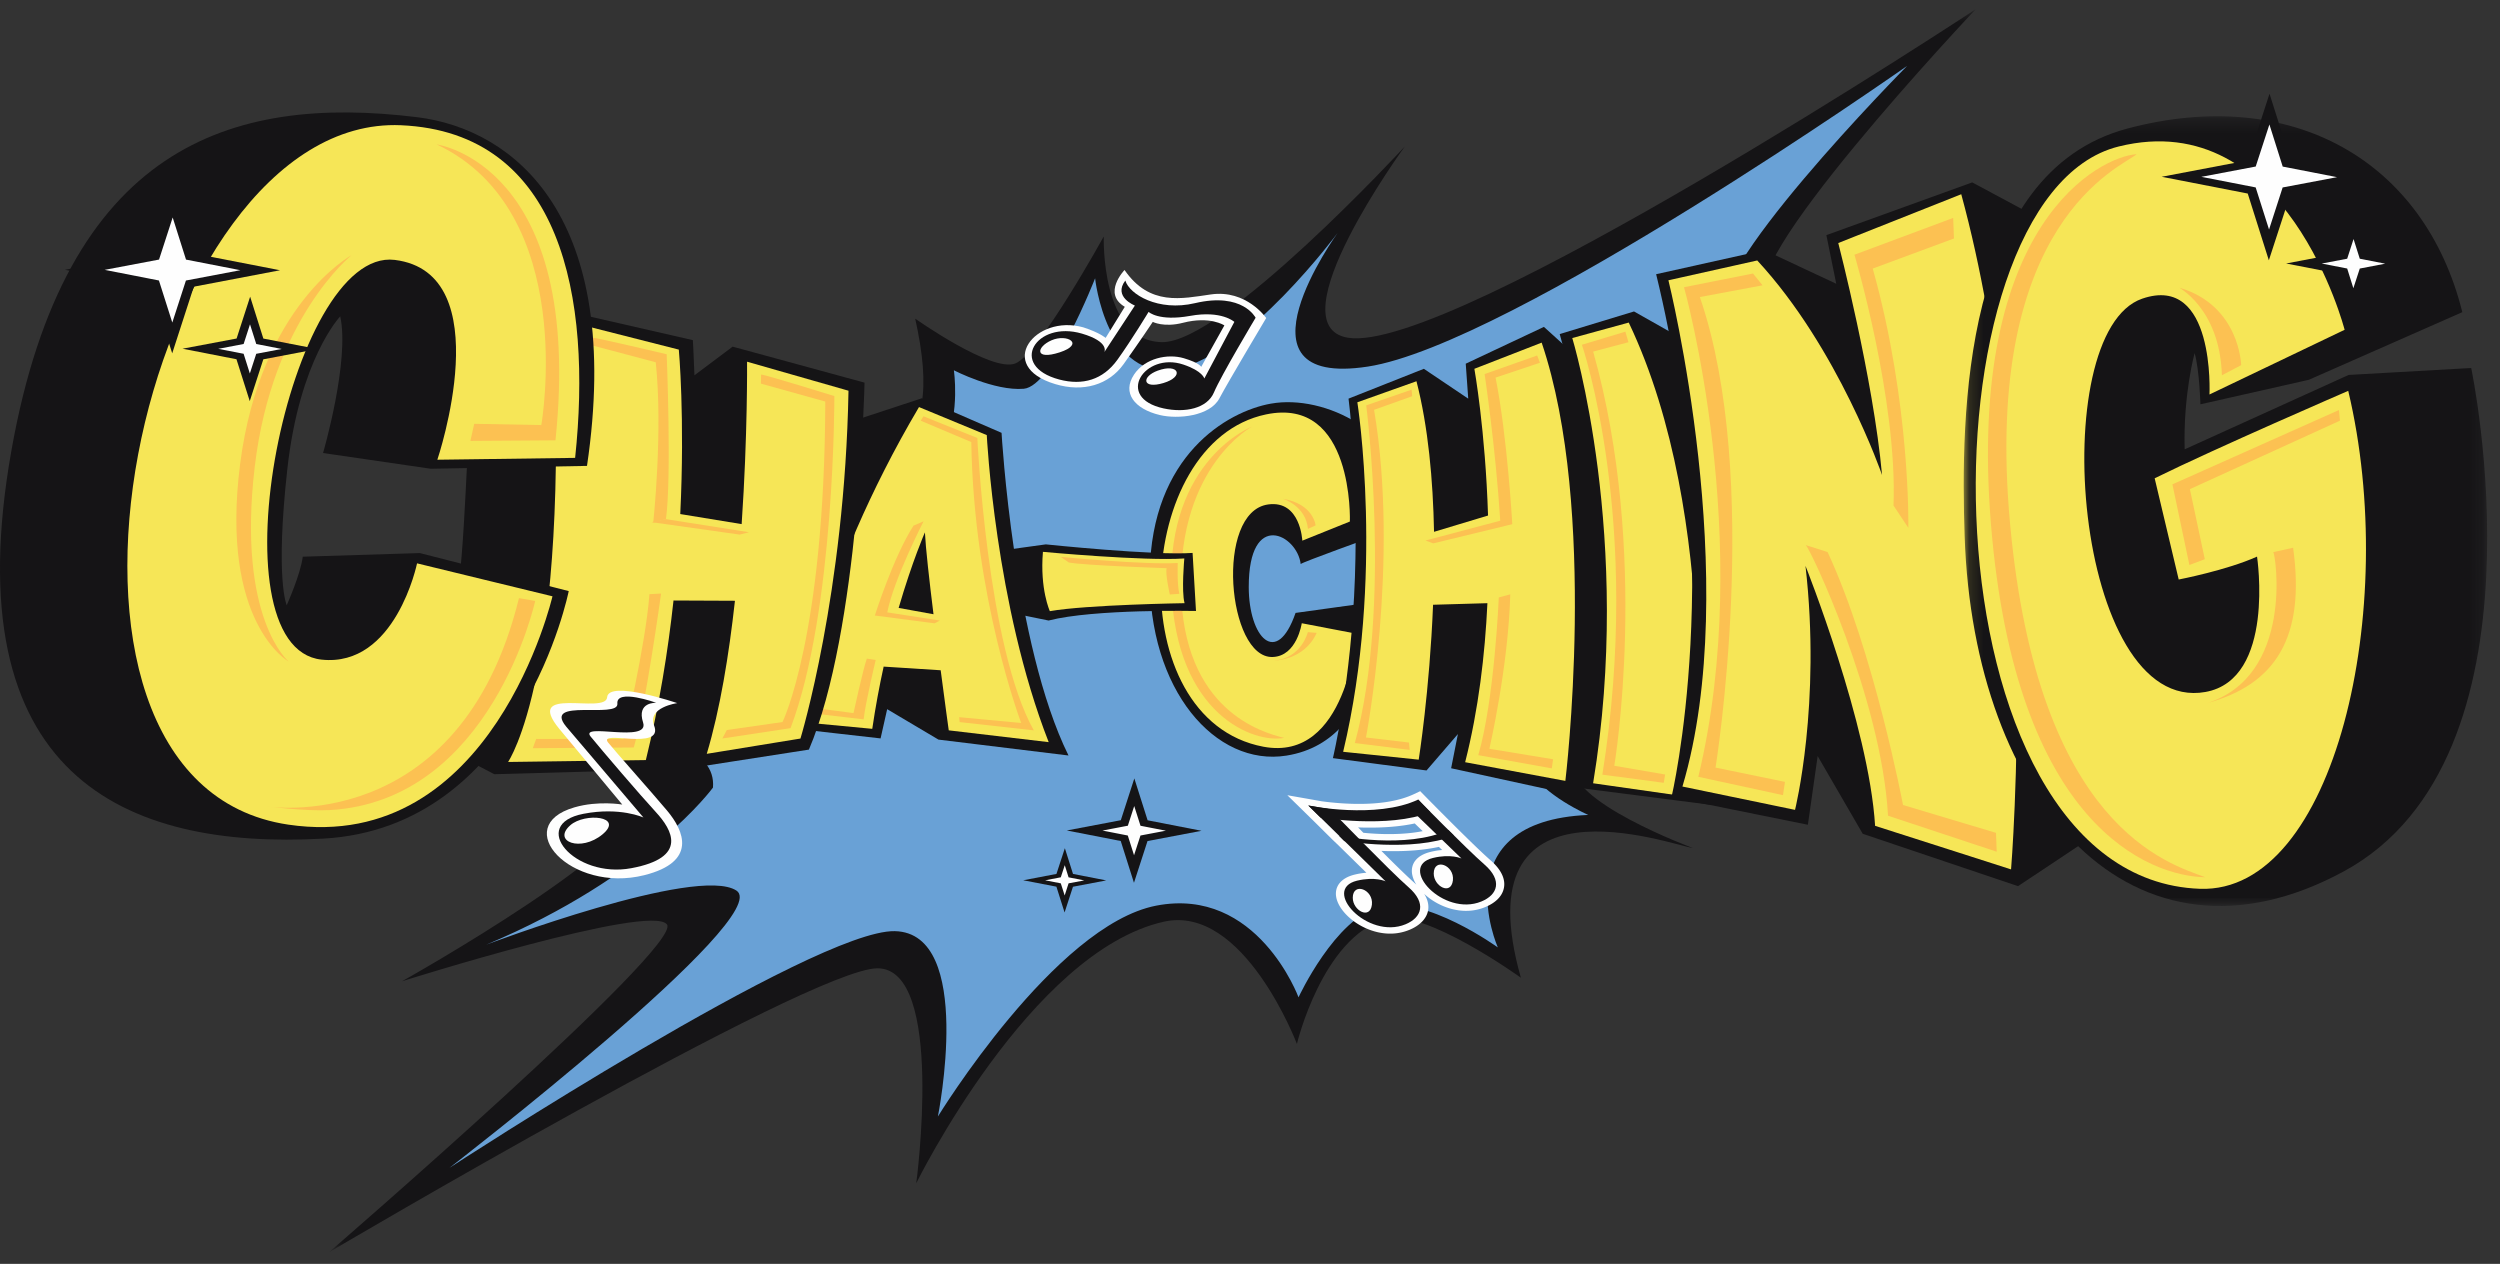 <svg width="180" height="91" viewBox="0 0 180 91" xmlns="http://www.w3.org/2000/svg" xmlns:xlink="http://www.w3.org/1999/xlink"><rect x="0" y="0" width="180" height="91" fill="#333333" stroke="none"/><title>Graphics/logo/cha-ching</title><defs><path id="a" d="M.416.591h122.797v89.504H.416V.591z"/><path id="c" d="M37.802.287v56.86H.112V.287h37.69z"/></defs><g fill="none" fill-rule="evenodd"><path d="M141.221 25.9s-.847-.056-1.615.171c-.983.297-1.428 1.3-.267 2.448 1.162 1.15 2.612 1.661 4.331 1.146 1.72-.516 1.302-2.023.63-2.687a823.32 823.32 0 0 0-3.87-3.754c1.242-.952 4.376-1.236 4.376-1.236l2.25 2.219s-.668-.167-1.71.145c-1.035.31-1.33 1.317-.231 2.407 1.286 1.27 2.579 1.672 4.082 1.22 1.502-.45 2.144-1.51 1.041-2.596-1.101-1.09-6.105-6.012-6.587-6.525-1.537.144-3.285.44-5.156 1.002-.96.29-1.842.69-2.44 1.01l5.166 5.03zm-2.617-4.52c1.626-.856 4.207-1.366 4.207-1.366l1.388 1.368c-2.145.17-4.558 1.026-4.558 1.026l-1.037-1.028z" fill="#FEFEFE"/><path d="M142.692 19.63l5.067 4.93s-.755-.36-2.058-.042c-2.578.63.76 4.266 3.496 3.136 1.17-.488 1.53-1.51.213-2.665-1.328-1.157-5.645-5.615-5.645-5.615" fill="#151416"/><path d="M145.394 25.75c.005.915 1.246 1.6 1.379.499.133-1.108-1.373-1.664-1.38-.499" fill="#FEFEFE"/><path d="M136.988 21.407l4.94 4.81s-.687-.29-1.985.032c-2.58.628.758 4.263 3.495 3.133 1.175-.486 1.534-1.512.212-2.666-1.329-1.157-5.644-5.614-5.644-5.614" fill="#151416"/><path d="M139.64 27.476c0 .913 1.237 1.602 1.375.498.133-1.106-1.374-1.66-1.375-.498" fill="#FEFEFE"/><path d="M139.88 23.338c.679-.486 1.778-1.278 5.349-1.557l-.32-.308c-3.389.357-5.151 1.133-5.526 1.283.215.177.497.582.497.582m-3.365-2.372c1.6-.939 4.15-1.557 6.948-1.912.159.147.516.558.516.558-2.77.454-5.174 1.218-6.572 2.217-.251-.247-.892-.863-.892-.863m2.007 29.217s.316 1.443 1.741 1.485l.79 1.683s-.442-.083-1.283.059c-2.333.521-1.28 3.51 1.685 2.923 1.392-.275 1.911-1.154 1.466-2.305-.522-1.34-.97-2.36-.97-2.36s.663-.008 1.103-.624c.624-.885 1.576-.807 1.576-.807l1.138 2.191s-.233-.13-1.018.031c-.788.16-1.37.845-.976 1.758.438 1.007 1.625 1.385 2.797 1.076.871-.228 1.817-1.065 1.318-1.982-.493-.914-2.138-4.29-2.138-4.29s-2.035-.73-3.048.257c-.83.805-1.584 1.83-4.18.905" fill="#151416"/><path d="M140.556 51.394l1.12 2.562s-.287-.537-1.654-.26c-2.248.461-1.088 2.94 1.37 2.36 1.104-.264 1.539-.948 1.104-2.074-.439-1.13-1.16-2.628-1.16-2.628s.81.173 1.646-.75c.837-.923 1.836-.726 1.836-.726l1.606 2.954s-.402-.268-1.395-.106c-1.97.323-.861 2.857 1.377 2.21.962-.276 1.54-.944 1.006-1.76-.53-.815-2.048-3.937-2.048-3.937s-1.662-.762-2.812.74c-.882 1.16-2.715 1.08-3.504.615.333.933 1.508.8 1.508.8" fill="#F6AB40"/><path d="M139.264 54.637c-.22.611.354 1.205.858.309.502-.895-.63-.936-.858-.309m5.157-1.106c-.292.608.334 1.11.779.382.451-.726-.402-1.152-.779-.382" fill="#FEFEFE"/><g transform="translate(23.259 .076)"><mask id="b" fill="#fff"><use xlink:href="#a"/></mask><path d="M40.81 32.224c2.537-1.234 2.952-4.279 1.825-9.359 0 0 5.512 3.903 7.212 3.227 1.7-.67 6.365-9.143 6.365-9.143s-.253 7.515 4.174 7.609c4.418.094 17.492-14.076 17.492-14.076s-9.39 12.87-4.094 13.758C81.211 25.48 118.988.591 118.988.591s-18.337 19.41-14.714 20.668c3.622 1.262 18.939-5.14 18.939-5.14s-12.978 7.948-9.735 11.208c0 0-8.334 2.184-9.081 6.071-.747 3.889 17.65 1.674 17.65 1.674s-25.688 5.49-25.972 9.149c-.275 3.664 5.896 6.04 5.896 6.04s-11.212 1.893-11.919 4.596c-.705 2.704 8.57 6.122 8.57 6.122-1.53-.206-16.677-5.824-12.378 9.341 0 0-6.993-5.042-9.739-4.234-4.564 1.344-6.386 9.001-6.386 9.001s-3.824-10.082-9.574-8.802c-9.632 2.15-17.835 18.833-17.835 18.833s2.089-15.489-2.797-15.476C35.03 69.661.416 90.095.416 90.095s25.514-22.049 24.346-23.61c-1.168-1.562-19.078 4.09-19.078 4.09s18.377-10.256 17.274-13.591c-1.102-3.335-14.795-4.009-14.795-4.009s27.41-9.79 28.894-12.948c1.488-3.166-8.704-10.484-8.704-10.484s9.924 3.913 12.456 2.681" fill="#151416" mask="url(#b)"/></g><path d="M51.334 56.705s-4.649 6.413-16.321 11.311c0 0 15.176-5.746 18.01-3.895 2.838 1.847-20.658 19.962-20.658 19.962s26.294-17.162 32.06-17.04c5.77.122 3.102 13.348 3.102 13.348s8.428-13.77 15.718-15.184c7.29-1.411 10.249 6.6 10.249 6.6s2.636-5.709 5.89-6.535c3.262-.824 8.459 2.943 8.459 2.943s-4.013-9.087 6.511-9.54c0 0-13.055-5.722 5.215-9.194 0 0-8.399-3.363-4.19-7.13 4.21-3.768 22.637-6.062 22.637-6.062s-17.86 1.467-15.096-2.498c2.773-3.966 9.397-6.232 9.397-6.232-2.528-2.96 5.443-6.006 5.443-6.006s-10.754 3.433-13.356 1.151c-2.595-2.286 12.906-17.956 12.906-17.956s-28.57 20.077-38.837 21.648c-10.268 1.571-2.168-9.617-2.168-9.617S89.81 25.543 84.73 26.55c-5.083 1.014-5.883-6.512-5.883-6.512s-3.023 7.774-5.136 7.953c-2.114.176-5.032-1.33-5.032-1.33s1.775 11.934-10.202 6.662c0 0 5.433 4.865 4.242 7.69-1.194 2.828-27.302 11.789-27.302 11.789s16.381-1.676 15.917 3.903" fill="#69A1D6"/><path d="M91.521 29.06c3.839-.683 9.54 2.066 9.872 7.311l-2.336 2.202s-5.397 1.939-5.407 2.04c-.242-2.106-3.748-3.968-3.74 1.664.005 3.599 2.002 5.806 3.371 1.853l6.05-.84s.47 9.968-6.703 11.114c-5.1.819-9.97-4.71-9.845-13.151.124-8.442 5.56-11.633 8.738-12.194" fill="#151416"/><path d="M91.307 36.32c-3.858.531-2.932 11.09.323 10.984 1.755-.059 2.097-2.431 2.097-2.431l3.933.754s-.668 9.276-6.7 8.136c-10.34-1.958-9.386-21.927.193-23.925 6.347-1.327 6.038 7.712 6.038 7.712l-3.424 1.378s-.127-2.93-2.46-2.608" fill="#F6E657"/><path d="M90.158 30.708s-6.136 2.355-5.823 11.595c.317 9.242 6.017 11.238 8.122 10.824-1.566-.387-7.306-1.967-7.428-10.803-.128-8.831 5.129-11.616 5.129-11.616m2.202 5.202s1.657.49 1.813 2.17l.55-.252s-.144-1.551-2.363-1.918" fill="#FCC152"/><path d="M94.165 45.513s-.456 1.894-2.453 2.048c0 0 2.187.013 3.088-1.995l-.635-.053z" fill="#FCC152"/><path d="M72.835 39.535l2.464-.34s7.817.817 10.567.615l.245 4.18s-7.348-.156-10.613.688l-2.143-.438-.52-4.705z" fill="#151416"/><path d="M75.091 39.733s7.299.676 10.18.476c0 0-.216 2.345.017 3.22 0 0-7.062.11-9.699.575 0 0-.725-1.582-.498-4.271" fill="#F6E657"/><path d="M76.377 40.096s6.06.585 8.42.438c0 0-.056 1.567.117 2.22l-.688.051s-.338-1.504-.228-1.896c0 0-5.874-.19-7.045-.41l-.576-.403z" fill="#FCC152"/><path d="M113.07 25.265l-1.908-1.729-5.629 2.65.18 2.518-3.195-2.15-5.424 2.148s.716 5.383.46 12.87c-.26 7.493-1.585 13.014-1.585 13.014l6.74.888 2.26-2.622-.488 2.462 9.115 1.985s4.195-15.04-.526-32.034" fill="#151416"/><path d="M112.706 56.224s2.373-19.52-1.706-31.555l-4.845 1.885s.79 4.414.984 10.564l-3.888 1.173c-.074-3.727-.416-7.55-1.265-10.842l-4.256 1.515s1.982 12.583-1.023 25.165l5.44.566s.784-4.927 1.034-11.153l3.913-.113c-.174 3.697-.638 7.642-1.603 11.45l7.215 1.345z" fill="#F6E657"/><path d="M101.635 28.055l-3.267 1.13s1.868 14.434-.82 24.314l3.949.494-.05-.53-3.097-.364s2.435-12.655.583-23.592l2.744-.98-.042-.472zm9.041-2.46l-3.785 1.336s.79 5.239 1.126 10.56l-5.383 1.426.557.207 5.694-1.383s-.356-6.33-1.204-10.553l3.195-1.071-.2-.522zm-2.763 17.422s-.312 7.372-1.477 11.355l5.294.952.091-.657-4.586-.754s1.368-5.894 1.504-11.122l-.826.226z" fill="#FCC152"/><path d="M112.3 24.052l5.35-1.627 4.989 2.825s1.983 3.088 2.381 14.496c.395 11.407-1.785 18.21-1.785 18.21l-9.653-1.24s3.72-14.813-1.283-32.664" fill="#151416"/><path d="M113.204 24.339s4.407 14.46 1.5 32.056l7.256 1.036s2.051-20.064-4.69-34.207l-4.066 1.115z" fill="#F6E657"/><path d="M117.026 23.879l-3.129.944s4.39 12.752 1.473 30.952l4.42.588.099-.599-3.66-.629s2.576-15.272-1.521-29.82l2.541-.675-.223-.761z" fill="#FCC152"/><path d="M146.55 48.37l-.324.034c-.07-8.293-.922-16.23-1.847-22.47l3.63-9.578L142 13.132l-10.502 3.797.712 3.502-5.178-2.423-7.79 1.735c5.11 20.886 1.105 37.654 1.105 37.654l9.82 1.986.704-4.947 3.245 5.597 11.182 3.771 8.33-5.547-7.078-9.887z" fill="#151416"/><path d="M140.349 61.17l4.447 1.427s2.254-27.191-3.586-48.612l-8.855 3.513s2.522 9.748 3.152 16.7c0 0-3.147-9.139-8.985-15.445l-6.397 1.428s5.396 21.709 1.01 36.45l8.107 1.68s1.895-7.616.752-17.57c0 0 4.568 11.452 5.013 18.72l5.342 1.71" fill="#F6E657"/><path d="M126.216 19.692l-4.968.988s5.13 18.228 1.03 35.249l6.097 1.323.143-.957-4.998-1.029s3.362-20.835-1.13-33.878l4.515-.845-.69-.851zm7.303-1.352s3.107 10.449 2.814 18.06l1.067 1.603s.175-8.91-2.563-18.667l5.85-2.166-.06-1.48-7.108 2.65zm-3.511 20.904c.234.044 5.452 10.972 5.931 19.489l7.824 2.592-.05-1.359-6.694-2.005s-2.09-11.038-5.432-18.212l-1.579-.505z" fill="#FCC152"/><g transform="translate(141.275 8.085)"><mask id="d" fill="#fff"><use xlink:href="#c"/></mask><path d="M.18 30.532C-.11 21.909.006 4.329 11.902 1.17c11.894-3.16 21.405 2.356 24.11 13.22l-11.05 4.87-7.807 1.765s-.06-2.408-.416-3.687c0 0-.826 2.956-.719 6.928l11.806-5.356 8.826-.499s5.948 28.067-9.2 36.257C12.277 62.866.825 49.679.18 30.532" fill="#151416" mask="url(#d)"/></g><path d="M152.536 10.55c-14.656 3.643-14.455 52.721 5.863 53.444 9.711.346 14.402-20.235 10.674-35.853 0 0-9.526 4.119-13.937 6.296l1.731 7.288s3.464-.666 5.64-1.65c0 0 1.345 8.84-3.716 9.747-9.479 1.693-11.59-25.895-4.553-28.318 5.274-1.816 4.844 6.899 4.844 6.899l9.731-4.658s-4.165-16.203-16.277-13.195" fill="#F6E657"/><path d="M153.838 11.103c-2.515.138-12.27 4.832-10.49 26.63 1.78 21.798 11.45 25.356 15.441 25.43-2.617-.98-12.05-3.544-14.063-25.444-2.021-21.907 8.122-25.731 9.112-26.616m3.107 9.617c-.223-.063 2.885 1.385 3.031 6.301l1.389-.73s-.09-4.266-4.42-5.57m11.459 8.801l-11.99 5.351 1.223 5.808 1.109-.42-1.074-5.042 10.803-4.93zm-4.726 10.232c.168.166 1.515 8.932-4.814 10.886 5.003-1.345 7.135-4.782 6.24-11.203l-1.426.317z" fill="#FCC152"/><path d="M61.818 30.174l4.557-1.5 5.737 2.49s.865 15.234 4.821 23.232l-9.363-1.144-3.694-2.191-.474 2.105-8.002-.909s1.058-14.717 6.418-22.083" fill="#151416"/><path d="M64.703 43.77c.993-3.4 1.891-5.439 1.891-5.439.052 1.106.313 3.435.618 5.895-.82-.151-1.736-.319-2.51-.456m3.608 8.815l7.196.85c-3.864-9.87-4.458-22.108-4.458-22.108l-4.88-2.018C58.852 41.67 57.253 51.95 57.253 51.95l5.55.526c.235-1.595.515-3.094.82-4.48l4.106.263c.318 2.437.581 4.326.581 4.326" fill="#F6E657"/><path d="M66.488 29.972l3.88 1.563s.697 15.051 4.065 21.052l-5.339-.597-.034-.354 4.465.419s-3.42-9.02-3.592-20.226l-3.642-1.537.197-.32zm.009 7.564s-2.146 4.17-2.614 6.554l3.787.59-.382.2-4.3-.562s1.33-4.213 2.788-6.474l.72-.308zm-3.445 9.98s-.748 3.113-.87 4.278l-3.369-.395.022-.4 2.617.344s.686-3.153.96-3.924l.64.097z" fill="#FCC152"/><path d="M52.75 24.958L50 27.021c-.055-1.496-.113-2.53-.113-2.53L38.92 21.98l-5.143-.444s.353 3.828-.382 16.24c-.735 12.415-3.023 15.246-3.023 15.246l5.218 2.722 11.511-.323c.172-.401.33-.826.482-1.267l2.326 1.113 8.332-1.295c3.643-8.516 4.005-26.422 4.005-26.422l-9.498-2.592z" fill="#151416"/><path d="M53.788 26.043s.051 5.252-.389 11.693l-4.42-.724c.34-6.996-.104-11.84-.104-11.84l-9.068-2.305c1.28 25.505-3.225 31.995-3.225 31.995l9.919-.136c.973-3.955 1.598-7.868 1.992-11.49l4.423.02c-.432 3.908-1.073 7.836-2.029 11.02l6.746-1.1s3.195-10.47 3.459-25.044l-7.304-2.089z" fill="#F6E657"/><path d="M42.684 24.316c.227-.013 5.317 1.19 5.317 1.19s.364 8.939-.054 11.872l-.914.256s.71-6.596.18-11.55l-4.633-1.23.104-.538z" fill="#FCC152"/><path fill="#FCC152" d="M47.947 37.378l5.985.943-.675.17-6.344-.895z"/><path d="M54.8 26.968c.23-.015 5.274 1.549 5.274 1.549s.048 15.483-3.155 23.91l-4.91.744.323-.609 4.01-.576s3.031-6.166 3.079-23.075l-4.636-1.29.015-.653zm-7.202 15.768s-1.147 8.311-1.966 11.083l-7.271.052.244-.67 6.28.01s1.601-6.735 1.875-10.432l.838-.043z" fill="#FCC152"/><path d="M30.023 8.436c7.025.86 14.887 7.18 12.241 25.108l-11.25.206-7.754-1.132s1.938-6.657 1.236-9.84c0 0-2.935 3.072-3.811 11.023-.879 7.951-.042 9.775-.042 9.775s1.005-2.24 1.155-3.494l8.43-.261 10.72 2.737s-3.395 17.03-17.68 17.823C8.98 61.17-3.36 55.897.828 32.404 4.717 10.563 16.582 6.787 30.024 8.436" fill="#151416"/><path d="M28.866 9.017c11.588.504 13.764 12.447 12.543 23.95l-9.92.133s4.546-13.453-3.071-14.387c-7.6-.93-13.335 27.917-5.265 28.78 5.331.57 6.875-6.932 6.875-6.932l9.75 2.373s-4.295 18.62-19.02 16.44C-.193 56.271 10.169 8.206 28.867 9.017" fill="#F6E657"/><path d="M31.444 10.399s10.622 1.43 8.55 21.304l-6.126.043.274-1.232 4.832.09s2.719-15.372-7.53-20.205m7.091 32.868s-3.153 14.418-14.814 15.06c-1.715.093-4.62-.275-4.62-.275s14.005 2.34 18.265-14.987l1.169.202zM25.323 18.365s-5.719 4.543-6.982 15.248c-1.29 10.932 2.442 14.019 2.442 14.019s-4.962-2.753-3.494-14.224c1.47-11.479 8.034-15.043 8.034-15.043" fill="#FCC152"/><path d="M80.966 19.44s-1.62 1.688.019 2.651l-1.38 2.238s-.408-.37-1.61-.761c-3.488-.97-6.358 2.784-2.024 4.086 2.032.614 3.862.046 4.92-1.425C82.117 24.512 83 23.176 83 23.176s.795.419 2.17.066c1.957-.506 2.985.187 2.985.187l-1.668 2.987s-.107-.284-1.251-.624c-1.158-.343-2.797-.013-3.586 1.178-.873 1.319.026 2.469 1.843 2.91 1.347.323 3.628.075 4.299-1.19.668-1.258 3.374-5.791 3.374-5.791s-1.415-2.067-3.984-1.7c-2.094.297-4.404.865-6.215-1.759" fill="#FEFEFE"/><path d="M81.712 22l-2.199 3.35s.397-.738-1.613-1.33c-3.31-.972-5.344 2.324-1.625 3.308 1.682.442 3.137.019 4.177-1.423 1.038-1.443 2.246-3.449 2.246-3.449s.72.696 2.99.288c2.27-.413 3.185.432 3.185.432l-2.162 4.077s-.113-.536-1.517-1.007c-2.787-.934-4.967 2.389-1.411 3.16 1.529.332 3.135.017 3.627-1.164.495-1.182 2.994-5.364 2.994-5.364s-.926-1.86-4.364-1.051c-2.654.626-4.722-.637-5.017-1.627-.899 1.178.689 1.8.689 1.8" fill="#151416"/><path d="M75.705 24.503c-1.1.482-1.237 1.462.595.866 1.83-.599.537-1.363-.595-.866m7.655 2.181c-1.19.434-1.133 1.353.405.895 1.534-.458 1.11-1.447-.404-.895" fill="#FEFEFE"/><path fill="#151416" d="M163.405 6.747l1.523 4.808 6.194 1.205-6.201 1.183-1.564 4.8-1.52-4.808-6.197-1.207 6.207-1.18z"/><path fill="#FEFEFE" d="M163.397 8.962l.958 3.032 3.913.762-3.917.741-.98 3.029-.963-3.032-3.912-.762 3.915-.742z"/><path fill="#151416" d="M169.463 15.222l.957 3.012 3.883.757-3.89.742-.98 3.01-.953-3.017-3.88-.755 3.889-.742z"/><path fill="#FEFEFE" d="M169.456 17.21l.448 1.418 1.831.357-1.83.35-.463 1.418-.445-1.42-1.834-.357 1.834-.348z"/><path fill="#151416" d="M12.441 13.446l1.525 4.808 6.196 1.204-6.208 1.183-1.555 4.8-1.522-4.809-6.2-1.206 6.207-1.18z"/><path fill="#FEFEFE" d="M12.433 15.658l.96 3.033 3.914.763-3.92.743-.981 3.028-.963-3.03-3.907-.765 3.915-.741z"/><path fill="#151416" d="M18.01 21.36l.951 3.016 3.884.755-3.886.74-.977 3.009-.956-3.014-3.884-.76 3.893-.733z"/><path fill="#FEFEFE" d="M18 23.35l.45 1.419 1.831.356-1.832.349-.46 1.417-.449-1.42-1.828-.354 1.83-.349z"/><path fill="#151416" d="M76.67 61.07l.586 1.853 2.393.467-2.395.455-.604 1.853-.588-1.858-2.39-.46 2.393-.457z"/><path fill="#FEFEFE" d="M76.663 62.294l.274.874 1.13.221-1.13.211-.28.874-.28-.874-1.125-.219 1.125-.215z"/><path fill="#151416" d="M81.672 56.046l.956 3.015 3.882.756-3.889.738-.975 3.007-.953-3.01-3.884-.758 3.89-.739z"/><path fill="#FEFEFE" d="M81.664 58.035l.452 1.42 1.827.355-1.829.347-.463 1.42-.45-1.42-1.824-.357 1.828-.349zm16.499 1.925c.51.053 1.01.081 1.495.092 1.038.02 1.97-.05 2.776-.209l-.573-.554c-1.055.226-2.3.323-3.702.297-.127-.005-.25-.007-.375-.013.122.123.248.257.379.388m1.297 1.303c1.14 1.146 1.964 1.938 2.392 2.314.048.043.094.082.134.125a2.036 2.036 0 0 1-.31-.748c-.137-.781.351-1.383 1.318-1.617.285-.07.563-.118.844-.137l-.238-.226c-1.056.23-2.313.334-3.737.304-.133-.006-.268-.008-.403-.015m.546 5.957c-1.876-.042-3.583-1.443-3.798-2.625-.138-.779.355-1.385 1.316-1.621.29-.072.575-.117.856-.137l-2.035-1.996-.4-.38-1.328-1.317-.302-.295-.588-.578-1.038-1.016 1.634.287.822.147c.519.072 1.373.166 2.331.187 1.803.039 3.258-.197 4.327-.699l.452-.214.322.33c.035.035 3.447 3.515 4.741 4.645.982.857 1.063 1.582.953 2.04-.125.56-.597 1.028-1.33 1.33-.46.19-.953.282-1.467.271-1.14-.027-2.217-.551-2.934-1.224.325.513.34.952.269 1.262-.132.56-.606 1.034-1.332 1.332a3.64 3.64 0 0 1-1.471.271"/><path d="M101.655 58.36l3.573 3.452s-.758-.357-2.059-.038c-2.574.627.758 4.263 3.493 3.132 1.175-.483 1.536-1.51.215-2.664-1.324-1.155-4.77-4.672-4.77-4.672m-7.917.42l5.572 5.465s-.756-.359-2.061-.045c-2.578.632.76 4.268 3.496 3.139 1.174-.487 1.538-1.513.217-2.669-1.329-1.156-5.646-5.614-5.646-5.614" fill="#151416"/><path d="M102.987 58.476c-3.02 1.206-7.912.386-7.912.386l-.87-.86s4.872.995 7.902-.432m2.581 2.594c-2.99 1.214-7.898.394-7.898.394l-.379-.38s4.841.987 7.87-.416" fill="#151416"/><path d="M103.229 62.893c-.002.915 1.24 1.602 1.38.497.127-1.105-1.376-1.66-1.38-.497M97.4 64.645c0 .912 1.24 1.597 1.377.496.13-1.104-1.378-1.66-1.378-.496M40.272 52.483l4.532 5.445s-1.715-.3-3.444.201c-4.7 1.36-.264 6.214 5.03 4.884 3.815-.96 2.879-3.178 1.636-4.655-1.244-1.478-3.754-4.28-4.244-4.9-.757-.957 4.045.655 3.313-1.219-.512-1.31 1.668-1.615 1.668-1.615s-4.952-1.689-5.05-.417c-.107 1.27-6.069-.924-3.441 2.276" fill="#FEFEFE"/><path d="M40.755 52.304l5.573 6.557s-1.678-.778-4.316-.269c-3.976.766-.663 4.685 3.44 3.918 4.107-.762 2.953-2.758 1.771-4.038-1.178-1.28-3.848-4.402-4.695-5.437-.849-1.044 4.261.506 3.776-1.008-.49-1.514.95-1.425.95-1.425s-2.907-1.053-2.803.061c.107 1.11-5.386-.437-3.696 1.641" fill="#151416"/><path d="M41.065 59.415c-1.336 1.174.754 1.963 2.325.652 1.559-1.314-1.29-1.564-2.325-.652" fill="#FEFEFE"/></g></svg>